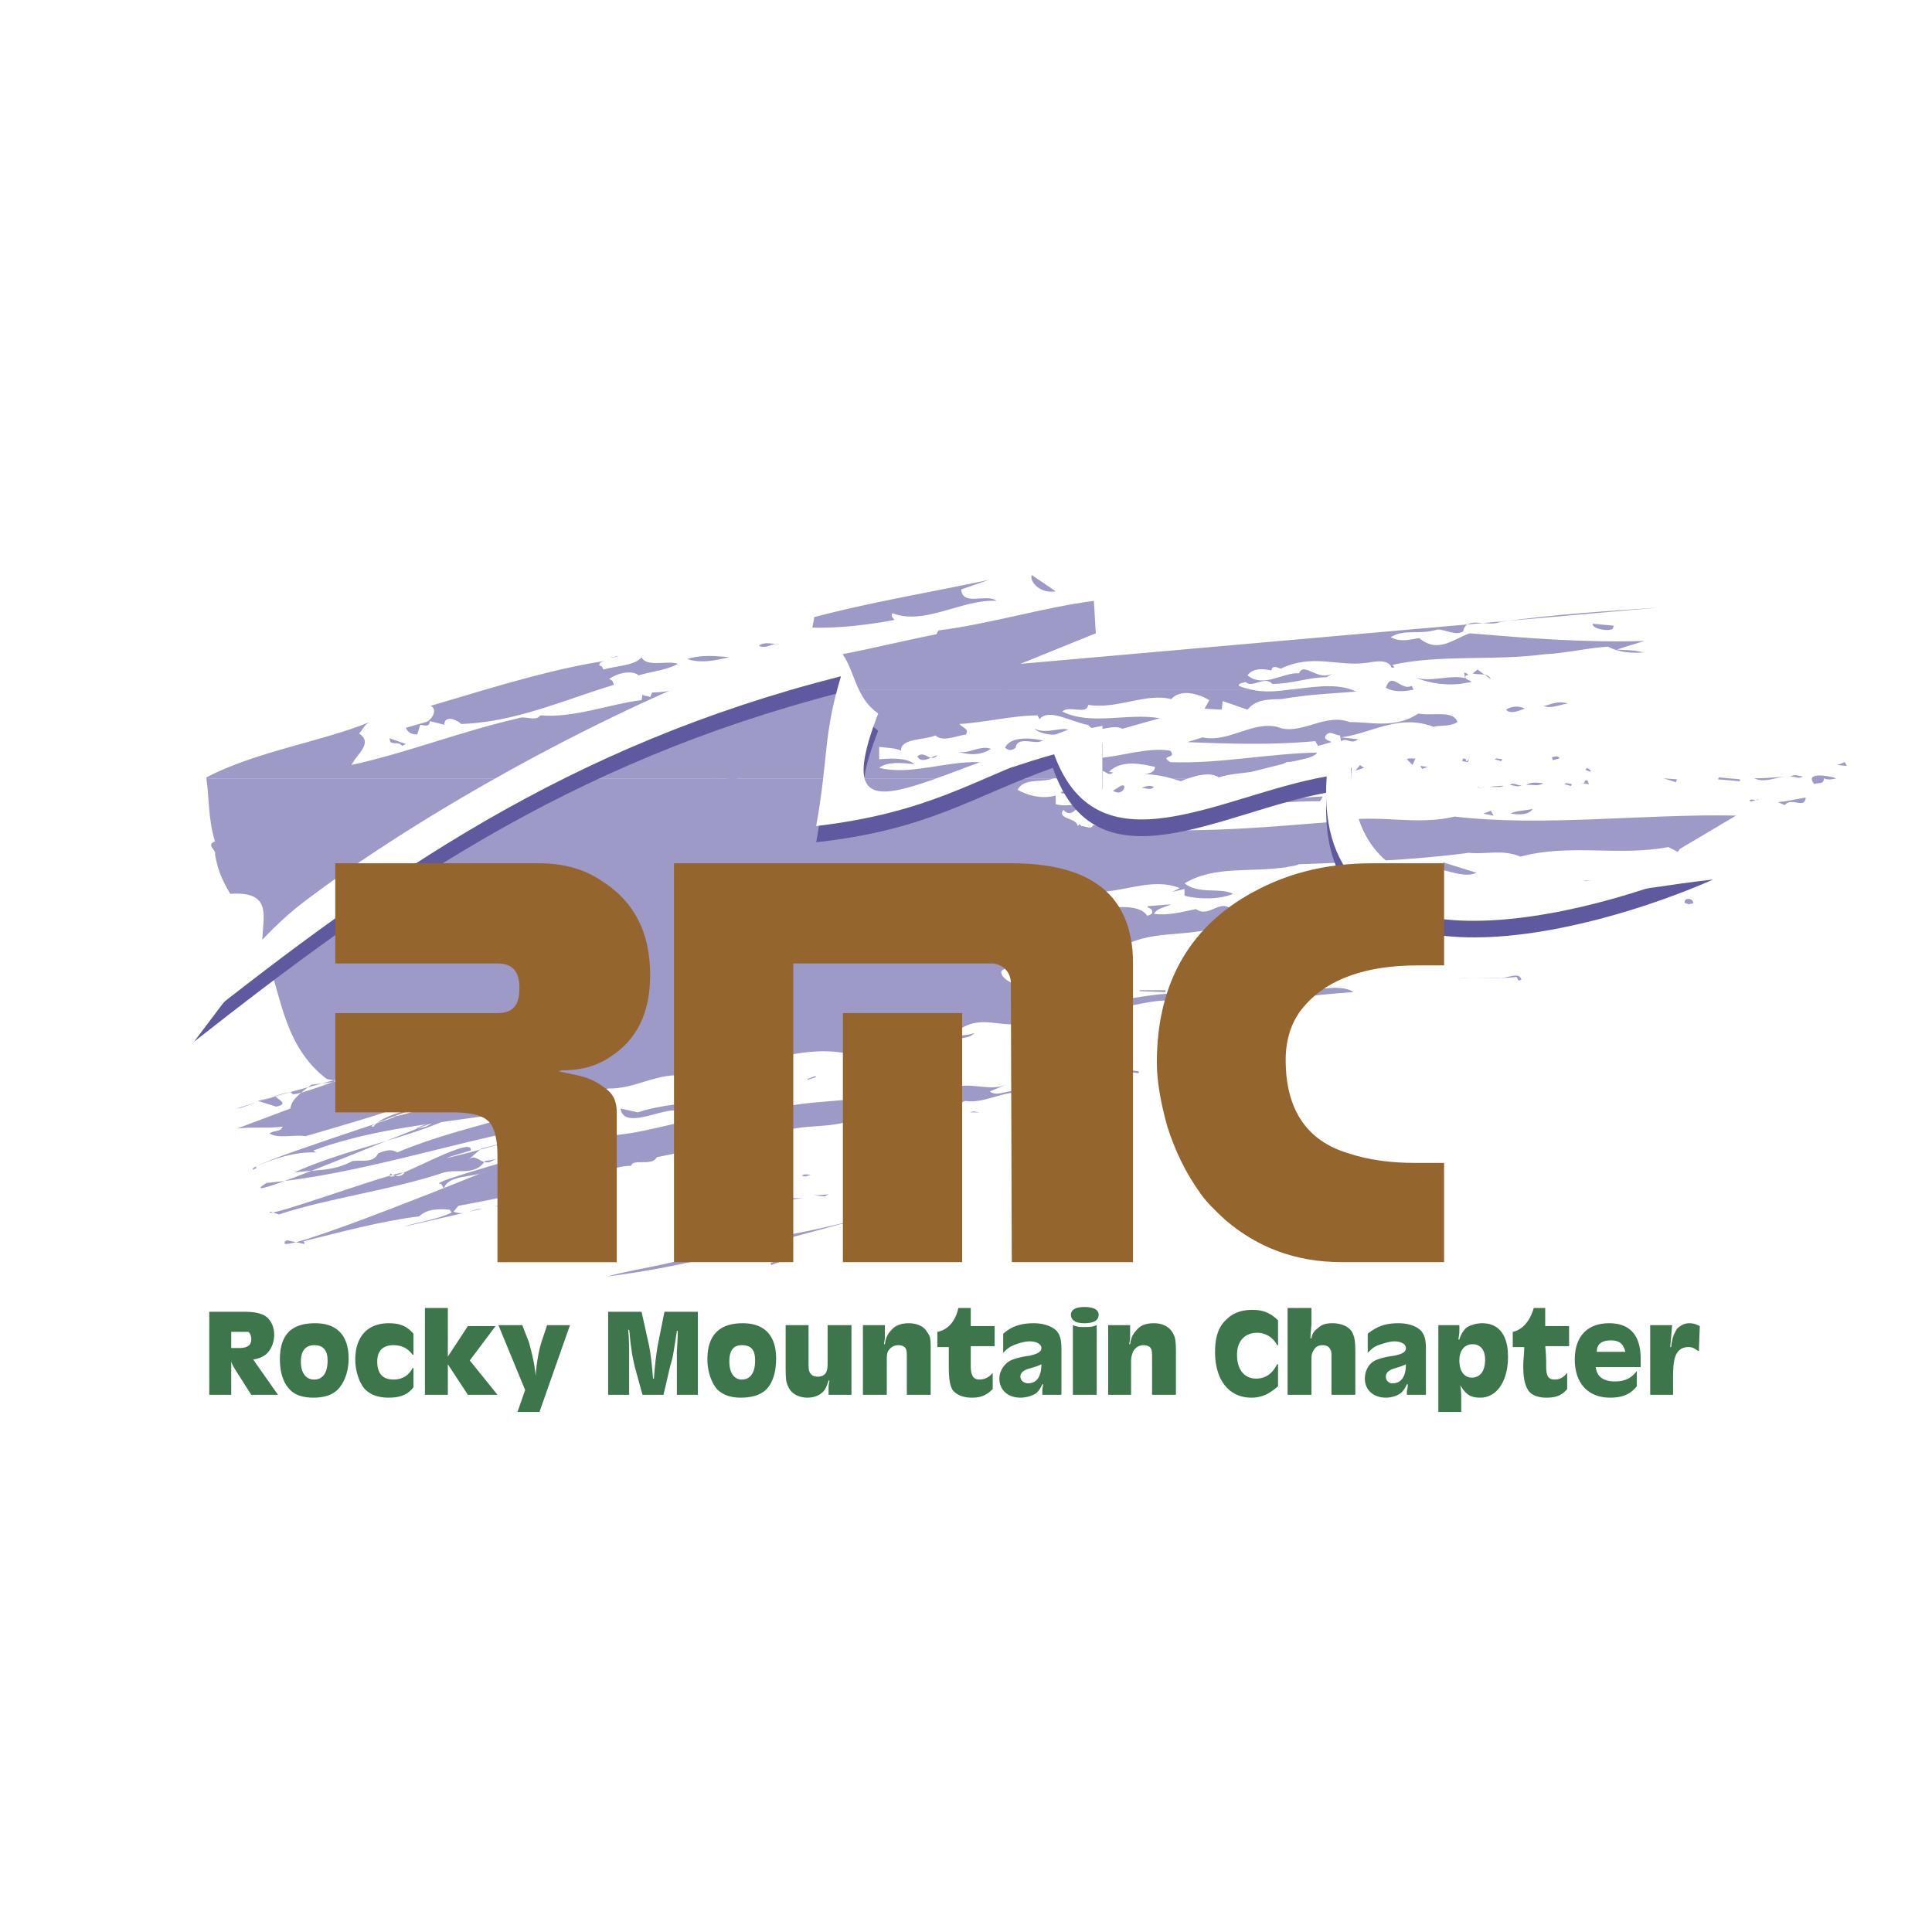 <svg xmlns="http://www.w3.org/2000/svg" width="2500" height="2500" viewBox="0 0 192.756 192.756"><g fill-rule="evenodd" clip-rule="evenodd"><path fill="#fff" d="M0 0h192.756v192.756H0V0z"/><path d="M102.947 57.378c-.285.476.666 1.903 2.381 1.618l-2.381-1.618zM26.497 95.365c.095.096.19.19.19.286 1.429 4.189 1.809 8.854 5.903 11.996l.952.191c-8.664 3.141 0-.762-9.425 2.664-2.57.668 5.998-1.902 3.427-1.143-.19.191 1.523.762 0 1.049l-1.809-.572 13.996-3.809.095.191c-1.523-1.047-2.189 1.428-4.189.57l2-.666c.095.096.38.191.476.285-2.095 1.43-4.855 1.523-7.045 1.811-.571.475-2 1.332-2.095 2.379l-5.332 2c1.523-.191 3.046 0 4.57-.191-.285.572-.667.287-1.333.668.856.57 2.38.094 3.618.285 4.475-1.334 9.14-2.57 13.709-4.57 1.809.381 4.475-1.428 6.378-1.047-.38-.953 1.523-.857 1.904-1.049 3.237-.76-17.518 5.809-15.233 5.713 1.333-1.713 6.284-1.998 9.14-3.236 1.809-.096-8.759 2.762-6.95 2.189 1.619-.285-15.328 4.951-14.186 5.332l.38-.191-.19-.094c1.713-.762 3.999-1.523 6.093-1.428l-.285-.191c9.235-3.428 19.993-2.762 29.418-6.188 2.666.094 5.141-1.715 7.711-1.238 5.427-.096 11.234-3.619 16.756-2.096 3.522-.379 6.569-3.902 10.758-2.664 2.286-1.43 4.284.189 6.665-.668 1.809-.951 5.234-.762 7.711-1.428 2.477.285 5.332-1.332 7.998-.381.855.191.951.477 1.713.477.285-1.334 1.523.096 2.57-.57l.191.379c4.283-.57 7.996-1.143 12.281-1.428-1.334-.951-4.189 0-6.189-.094-3.141 1.617-6.377-.572-9.615.379-5.236-.855-9.9 2.381-14.947-.379l.096-.287c-2.381-.57 1.715-1.141 1.715-1.428-1.43.477-2.762.287-4.096.666-.762-.096 3.619.191.762 1.049-1.141-.572-2.951-1.049-2.855-2 .951-.857 3.143-.381 4.664-1.333.857.191 1.619 0 2.381-.19H26.497zM134.84 68.803c-1.904-.667-4.094-.19-6.188 0h6.188zM124.844 68.803c-.381-.095-.857-.19-1.238-.38-.094-.286.477-.286.668-.381.666.667 1.904-.666 2.664.191 2 0 3.619-.667 5.428-.667l.57-.38c-1.428.856-2.855-1.238-3.332 0-1.428-.191-3.521 1.523-5.141.19.572-.762 1.619-.667 2.381-.476.094-.667.762-.191.951-.191 3.143-1.523 5.713-.19 8.475-.571.379 0 2.189-.571 2.57.476h.285l-.191-.286c4.762-1.047 10.092-.38 15.139-1.047 2.096-.096 4.475-.667 6.379-.762 1.047.571 2.285.666 3.521.571-1.143-.286-1.619-.19-2.666-.286l2.762-.856c-5.998.19-11.709-.286-17.422-.761-1.523.476-3.143 2.094-5.047.476-.76.096-1.809.476-2.855-.096 1.428-.856 2.855-.19 4.664-.761.859 0 1.811.666 2.572.19.285-1.618 2.475-.381 3.713-.952 5.521-.761 10.281-1.046 15.803-1.428l-63.691 5.617 7.521-3.046-.191-3.237c-5.141.666-10.281 2.285-15.518 2.951l-.19.381c-6.379 1.238-12.948 3.237-19.231 2.951-.761.476-1.904 2.095-3.427 1.523-.857.286-2.095.762-3.333 1.047h57.407zM67.435 68.803c-.857.19-1.618.286-2.38.286l-.19.476c-.286-.19-.667-.095-.762-.286l-.095.571c-3.142.381-6.76 1.809-10.092 1.523-.476.667-1.522 0-2.189.285-5.808 1.333-11.043 3.427-16.661 4.666.571-1.143 2.189-2.19.761-3.142.381-.381.477-.856 1.048-1.142-4.57 1.904-11.425 2.951-16.28 5.522v.095H106.754c.668-.477 2.191.095 3.143-.762.381 0 .668.571 1.143.19l-.381-.094c1.238-1.238 3.332-.762 4.57-.476 0 .665-.951.761-1.428.665 1.238.096 2.094.191 3.045.477h1.715c.857-.286 2.189-.666 3.047-.095 1.998-.667 4.57-.286 6.76-1.523.475 0 2.76-.381 3.047-.953-4.951.095-9.807 1.143-14.662.953-1.143-.762.762-.286 0-1.143-2.189-.381-4.855.571-7.332.762l.191.381c-3.713.38-7.902.952-11.996 0-3.332-.096-6.759 1.333-9.901.571.856-.667 2.285-.477 3.522-.381-.857-.666-2.38-.571-3.522-.476v-1.237c.667.095 1.618.095 2.19.381-.095-1.237 2.285-1.047 3.427-1.523.667.666 1.904.095 3.047-.096.286-.571-.19-.571-.667-1.047 2.189-.095 5.332-.856 7.807-.856l.191.38c.951-1.143 3.141.286 4.855.572.762 1.047 2.285-.191 3.426.381l3.715-1.048c-3.143-.571-6.855.762-9.711-.666.57-.667 2.475.381 2.57-.667 2.855.476 5.807-1.238 8.281-.571.953-1.047 2.666-.571 3.809.095l-.475.857 1.713.095.094-.856 2.477.856c.762-.952 1.904-1.047 3.332-1.047 2.762-.476 5.141-.571 7.617-.762-.191 0-.381-.095-.572-.19h-6.188c-1.332.19-2.57.286-3.809 0H67.435v-.001zM21.737 86.511c.286.952.762 1.903 1.237 2.666 5.427-.382 2.285 3.998 3.523 6.188h80.448c.666-.19 1.332-.381 2.094-.381.381-.666 1.811-.19 2.572-.285 2.855-2 6.664-1.143 9.805-2.19 1.049-.476 2.762-.762 3.904-.19 0-.19.285-.286.57-.38-.381-.286-.096-.477 0-.762 4.951-.19 9.996-.667 15.043-1.524.096.286.191.762.572.857.189-1.714 2.57-.571 3.807-.857 1.619-.666 3.332-.19 4.951-.571-3.236-.095-6.475.952-9.52-.382l-.762.287.094.285c-.951.285-2.664.761-3.617.095l-.285-.38-.857.38c.285.19 0 .38-.096.666-3.998.476-8.377.286-12.281.762-1.236-1.238-2.285.856-3.617-.095-1.428.286-2.762.666-4.189.476.287-.571 1.143-.667 1.713-.952l-2.379.19c0 .191.477.191.477.476.096.286-.191.381-.477.476-1.428-2.094-7.33.667-5.617-2.379 3.047.19 5.998-1.523 8.854-.381l-.762.381 1.238-.287v.667c1.428.38 3.523.38 4.855-.19-1.332-.667-3.428.095-4.855-1.048 3.047-1.809 6.568-1.047 10.188-1.618H21.737z" fill="#9e9ac8"/><path d="M173.209 81.37c-9.236-.19-19.328 1.143-28.086.096-3.809.952-7.711-.286-11.52.476-8.188.667-16.281 1.429-24.564.381-.094.476-.762.095-1.141.095l-.191-.191-.191.191c-.094-.857-2.094-.667-1.426-1.619.855.952 1.426-.476 2.094-.667-.953.096-1.904.381-2.855.096v-.857c-1.43.381-2.762 0-3.809-.571.666-1.237 2.379-.667 3.617-1.143H20.594c.285 2.095.191 4.189.857 6.284-.952.38.19.857 0 1.333.095.476.19.856.286 1.238h106.63c.381-.096.855-.096 1.236-.286 5.236-.19 11.236-.38 16.947-1.142 1.713.19 3.332-.38 5.141.381 5.047-1.333 9.711 0 14.758-.952l.951.476.191-.285 5.618-3.334zM116.846 77.657c.381.095.668.19.953.286.096 0 .381-.191.762-.286h-1.715z" fill="#9e9ac8"/><path d="M105.422 77.657c.285.19.951.572.951.572 0-.286.191-.477.381-.572h-1.332zM42.492 72.04l-1.999.571c.19.477.571.667 1.142.667l.285-.952c.382 0 .953.285.953-.381l1.523.381c-.19-.096 0-.191 0-.381.476-.571 1.428.096 1.619.286 5.427-.19 10.187-2.38 15.232-3.903-.095-.286-.095-.477-.476-.572.762-.571 2.189-.952 2.951-.38 1.333-.381 2.952-.572 3.904-1.143-.952-.381-3.142.381-3.618-.666-.667.857-2.57.857-3.808 1.237-.096-.19-.096-.38-.381-.38-.095-.286.19-.381.476-.476-5.521.856-11.52 2.761-17.327 4.474.761.38.094 1.427-.476 1.618zM40.111 74.42l.381-.191-1.619-.57c.001.856.857.19 1.238.761zM61.247 65.566c.952-.381-.095.19-.285 0h.285zM68.578 65.756c1.428.476 2.951.095 4.189-.19-1.238-.095-2.762-.286-4.189.19zM81.05 62.614c2.475.095 5.712-.286 8.188-.762-.19-.285-.381-.381-.19-.667 3.237 1.238 6.95-1.428 10.377-1.237-.951-.762-3.427.571-3.522-1.143l2.761-.952c-5.808 1.238-11.615 2.19-17.422 3.713l-.192 1.048zM75.718 64.423c.667.381 1.333-.285 2-.19-.477.095-1.429-.286-2 .19zM90.951 66.994l1.999-.38-.286-.476c-.19.856-1.237.189-1.713.856zM94.379 66.137c1.904.286 4.379-.286 6.188-1.143-2.094-.19-4.094.572-6.188 1.143zM70.577 77.943c.952-.096 2.38.19 3.142-.381-.952-.762-1.523 1.142-2.38.095l-.762.286zM85.905 76.991c.571-.191 1.047-.096 1.523-.286-1.047.095-1.619-.38-2.475-.762 0-.285-.381-.476-.095-.762-.476-.095-.952.096-1.333.286l.952.476c-1.143 1.333-1.523-1.618-2.666 0-.761.19-2.094-.952-2.666.096-.381 0-.761-.19-1.047.095l.095.095-.761-.095c1.237 2.474 5.616.19 8.473.857zM100.947 68.708l-3.617.38-1.619.572 5.236-.952zM91.522 75.467c.476.857 1.523-.094 2-.094-.762.76-1.238-.572-2 .094zM95.521 74.991c.952.286 2.284.476 3.333-.285-1.143-.381-2.19.571-3.333.285zM105.328 73.277l1.236-.476c-.666-.286-2.189.476-3.332-.095.19.286 1.239.667 2.096.571zM100.281 74.61c.381.286.666.286 1.047 0 .191-1.237 1.904-.286 2.951-.667-1.427-.38-3.521-.475-3.998.667zM118.465 74.039c4.57.19 8.664.286 12.758-.095l.285.476 1.334-.381c-.285-.19-.953-.285-.477-.761.381-.38.857.096 1.332.096l.096.571c.666-.381.951.381 1.715-.19l-1.715-.19c3.047-.381 5.713-2.38 9.236-1.047.76-.19 1.617 0 2.379-.476-.381-1.238-2.57-.572-3.902-.857-2.285 1.523-4.57.857-6.855.857-2.475-.953-4.951 1.428-7.236.476-2.475-.571-4.949 1.619-7.426 1.047l-1.524.474zM107.23 79.085l.096-.19-1.428.095c-.191.381.856 0 1.332.095zM116.275 76.229l-.095-.571-.475.475.57.096zM138.268 68.612c.762.476 1.904.381 2.762.19l-.189-.38c-1.05.571-2.001-1.523-2.573.19zM111.039 78.895c1.047.666 1.523-.857.762-.476l-.762.476zM141.125 67.565a9.47 9.47 0 0 0 4.568.667l1.143-.191c-.189-.191-.855-.286-.57-.666h.189c0-.19-.189-.19-.381-.286l.096.571c-1.524-.38-3.524.476-5.045-.095zM113.896 78.608c.475 0 .855.286 1.236-.094-.38-.191-.761-.096-1.236.094zM160.736 62.805c.191 0 .191-.191.285-.381l-2.094-.19c-.191.38 1.143.761 1.809.571zM146.932 67.185c.57.19 1.523-.095 1.809.571l-1.332-.952-.477.381zM115.99 79.656c0 .095-.191.286 0 .38.285-.095.762-.095.666-.476-.477-.19-1.334-.285-1.904.191l1.238-.095zM112.371 81.18c.762 0 1.238.095 1.43-.571-.572-.192-.858.475-1.43.571zM120.369 79.466l-.57-.19-.668.19h1.238zM29.353 116.977c2.189-.285 3.904-.096 5.808-1.143 1.143-.096 2.094.191 2.57-.762.667-.285 1.333-.477 1.904-.094 5.902-2.477 11.044-3.047 16.852-5.619l.666.191c.095-.57 1.333-.762 1.999-.477 15.139-5.426-21.611 7.521-5.045 3.238 1.523.475 2.761-.572 3.713-.572-10.187 1.334-20.85 5.332-31.227 6.283-4.761 2.951 20.279-7.807 15.899-5.617-5.332 1.43 13.519-5.045 8.949-2.76-2.856-.287-3.523 1.713-6.379 1.617l.095.191c-4.379 2.096-10.758 3.238-15.804 5.524zM115.133 81.18c1.523-.381 3.047.476 4.379-.667-1.428.191-2.951.191-4.379.667zM120.084 80.608c3.809-.191 7.711-.667 11.615-.667l.285-.476c-3.998.191-7.998.858-11.9 1.143zM127.795 78.704l-2.666.286 1.142.286 1.524-.572zM150.264 70.802c.477.667 2.096-.285 1.904-.095-.57-.286-1.332-.286-1.904.095zM136.078 76.61l-.381-.286-.476.571.857-.285z" fill="#9e9ac8"/><path fill="#9e9ac8" d="M56.201 110.883l-1.428.191-.476.381 1.904-.572zM153.977 70.421c.857.381 2-.285 2.477-.19-1.05-.476-2.192.286-2.477.19zM140.934 76.324l.285-.667c-.189.095-.57-.095-.855.095l.57.572zM132.842 78.514c.189-.381 1.428.189 1.998-.096-.666 0-1.332-.38-1.998.096zM46.68 115.738c.856-.76 1.237.477 2.19.191 3.999-1.904 7.902-1.428 11.52-3.523 2.57.287-18.946 5.713-16.375 5.713l.286.477c.285-1.334 2.856-1.143 3.903-1.619 3.903-1.619-22.469 9.234-19.612 6.76l1.809.381-.095-.285c3.522-.857 7.616-2 11.52-2.477.761-.76 1.999-.76 3.046-.666l.19.285c-1.618.762-3.047.857-4.855 1.43l7.902-1.809c-.952 0-1.809.76-2.856.285l.476-.572c4-.762 7.712-1.428 11.14-2.76 2.38.189 3.998-1.238 6.093-1.238.19-.762 2.095.096 2.57-.857 3.428-.666 7.141-1.523 11.14-2.285l.095.57c2.19-1.902 5.141-.951 7.998-1.902h-.381c.476-.572 1.047-.096 1.523-.381.095.57.571.189.952.189 0-.094-.19-.189-.381-.189 2.951-1.428 6.854-.191 9.807-1.619 1.809.285 3.522-.855 5.333-.855-.857-.477-2.096.57-2.857-.096l1.619-.666c-1.811.762-3.713-.477-5.713.475-2.094-.951-4.188 1.809-6.188.191-3.618 1.332-8.188.666-11.806 1.998-5.236-.381-10.854 2-15.424 2.381-1.428.857-3.332.857-5.046.857l.381-.477c-2.666.666-5.426 1.809-8.188 2.189-1.047 1.523-2.666.762-4.094 1.143-5.427 1.809-11.616 2.57-16.471 4.189l-.857-.285c-1.238 1.047 14.853-4.951 13.234-3.713-.381.285-.952.189-1.238-.096-1.142 1.713 8.378-4.094 7.998-2.285-8.474 2.475 9.234-2.285 1.047-.191l-1.335 1.142z"/><path d="M44.205 116.311h1.523c-.19-.381-.762-.381-1.523 0zM142.457 76.515l-.762-.096.192.286.57-.19zM146.266 75.943v-.19l-.285-.095-.096.285.57.096.191-.666c-.095.189-.095.57-.38.57zM149.312 75.658l-.191.094.666.191.096-.191-.571-.094zM154.93 75.848l.666-.19c-.096-.285-.572-.191-.762-.095l.096.285zM67.34 110.789l6.95-1.809c-3.808 1.141-7.521.951-10.663 1.998l-1.713-.381c.285 2.096 3.903.096 5.426.192zM147.789 78.608c.855-.38-.096.191-.381-.094l.381.094zM149.693 78.514c.951-.191-.668-.096-1.049 0h1.049zM150.645 78.323c.381 0 .762.285 1.238 0-.381.191-.858-.38-1.238 0zM152.264 78.323c.666-.095 1.143.191 1.713-.19-.571 0-1.143-.19-1.713.19zM158.357 76.61l-.191.19.477.191.093-.096-.379-.285zM156.262 78.133l-.19.096.666.189.094-.189-.57-.096zM149.025 81.37l-.285-.476-.761.286 1.046.19zM76.86 108.312l-.095-.093-.762.285.096.096.761-.288zM158.07 78.133h-.381l.857.096-.189-.381c-.287-.001-.287.19-.287.285zM78.289 108.027l-.096-.189-.857.381.096.189.857-.381zM150.74 81.18c.762.095 1.713.19 2.189-.476-.761.19-1.904.19-2.189.476zM81.43 107.457l-.095-.096-.761.285v.096l.856-.285zM92.95 103.934c1.333-.477 3.427 0 4.284-.857-1.618.476-2.761-.001-4.284.857zM50.774 120.023l-.666.096-.857.285 1.523-.381zM107.611 98.982l1.428-.094-1.428-.287c-.095.096-.189.288 0 .381zM137.791 87.368c.477-.095 1.715.286 2 0-.666.285-1.428-.572-2 0zM167.305 77.752l-1.332-.095 1.238.381.094-.286zM143.885 86.796c.953.19 2.381.762 3.428.286l-3.332-1.048-.096.762zM113.705 98.793v.096l2.57.093v-.189h-2.57zM171.494 77.562l-.096.19 2.192.191v-.191l-2.096-.19zM135.221 91.652c.381.19 1.238-.095 1.904-.095-.666-.476-1.332.19-1.904.095zM175.018 77.657c1.047.476 2.094-.095 3.141-.19-1.048.095-2.095.19-3.141.19zM178.635 77.466c.477 0 .857.286 1.238 0-.381 0-.762-.286-1.238 0zM184.252 76.419l-.19-.38-.761.285.951.095zM181.016 78.229c.381-.191.951.095.951-.572.477.19.857.095 1.238 0-.762-.286-3.236-.666-2.189.572zM174.541 79.846c.096.286.572-.095.951-.095-.285.191-.666-.095-.951.095zM150.93 88.987v.095l1.334.19v-.19l-1.334-.095zM78.955 117.549c-2.19 0-3.428 1.141-5.617 1.047l5.617-1.047zM92.569 111.932l-.381-.287-.19.38.571-.093zM178.062 80.323c.668-.856 2 .476 2.096-.762-.951.191-1.904.381-2.762.476l.666.286zM158.07 87.844c1.334.856 2.951.286 4.475.19-1.143-.19-3.047-.095-4.475-.19zM97.711 110.979l-.57-.096-.383.096h.953zM80.002 117.262c.38.287.762-.094 1.047-.094-.38.094-.666-.096-1.047.094zM112.848 106.789v.191l.761.096v-.191l-.761-.096zM80.097 119.547H78.86l-.476.191 1.713-.191zM82.668 119.166l-1.428.096 1.048.095.38-.191zM60.58 127.354c7.711-.951 15.614-3.141 23.326-5.236 3.808-.094 7.045-1.521 10.663-1.998-6.474.477-13.233 3.045-19.803 3.617-1.047-.096-1.809 1.332-3.142.572-3.427 1.808-7.616 2.093-11.044 3.045zM105.613 112.502l-2.761.285-.477.096 3.238-.381zM78.479 122.309h-1.047l-.381.095 1.428-.095zM145.504 97.65c1.904-.285 3.902.094 5.807-.189l.191.379.285-.096c-.189-.855-1.428-.094-2.189-.189-1.809 0-2.381-.094-4.094.095zM127.699 104.41l-.094.094.477.383.189-.096-.572-.381zM168.066 90.033c0 .096.287.096.381.191l.477-.095c.096-.477-.858-.667-.858-.096zM78.003 125.83l-.19-.189-.953.38.096.19 1.047-.381zM90.189 123.451l-.095-.191-.667.287.762-.096z" fill="#9e9ac8"/><path d="M76.479 66.613c10.188-3.713 6.951 3.332 11.14 6.284-5.808 14.947 6.569 4.094 22.374 1.237v6.188c4.475 2.189 16.566-2.856 24.848-3.713-1.143 19.613 19.137 13.042 36.084 11.139-12.281 5.427-40.082 12.853-38.559-8.664-10.568 1.904-23.039 9.997-27.324-2.475-7.996 2.856-12.376 6.188-23.611 7.426 1.238-6.855.667-8.854 2.476-14.947-27.419 7.045-45.508 19.898-64.549 34.845 3.618-4.76 6.474-8.95 11.139-12.376C42.11 82.703 60.676 72.42 76.479 66.613z" fill="#5f5a9f"/><path d="M76.479 64.994c10.188-3.712 6.951 3.333 11.14 6.189-5.808 15.042 6.569 4.189 22.374 1.237v6.283c4.475 2.19 16.566-2.855 24.848-3.808-1.143 19.708 19.137 13.138 36.084 11.234-12.281 5.332-40.082 12.853-38.559-8.664-10.568 1.81-23.039 9.997-27.324-2.57-7.996 2.951-12.376 6.188-23.611 7.521 1.238-6.854.667-8.949 2.476-14.947-27.419 6.95-45.508 19.803-64.549 34.845 3.618-4.76 6.474-8.949 11.139-12.471 11.613-8.759 30.179-19.136 45.982-24.849z" fill="#fff"/><path d="M24.307 130.877c.952 0 1.428.096 1.904.285.667.285 1.142 1.047 1.142 2 0 .762-.286 1.521-.856 1.998-.286.191-.571.381-1.238.477l2.475 3.523h-2.666l-1.333-2.096c-.286-.475-.572-.855-.667-1.236v3.332h-2.19v-8.283h3.429zm-1.237 3.617h.761c.857 0 1.238-.285 1.238-.855 0-.381-.095-.572-.286-.762H23.07v1.617zM34.78 135.541c0 1.238-.381 2.285-.952 2.951-.571.668-1.428.953-2.57.953-1.048 0-1.904-.285-2.38-.857-.667-.666-.952-1.809-.952-2.951 0-2.475 1.142-3.617 3.522-3.617 2.189 0 3.332 1.238 3.332 3.521zm-4.761.287c0 1.141.477 1.809 1.333 1.809s1.332-.668 1.332-1.904c0-1.049-.475-1.523-1.332-1.523s-1.333.569-1.333 1.618zM41.254 135.16h-.096c-.476-.666-1.142-.951-1.904-.951-1.048 0-1.618.57-1.618 1.619 0 1.236.57 1.809 1.618 1.809.857 0 1.523-.381 1.904-1.143h.096v1.904c-.571.762-1.333 1.047-2.476 1.047-1.047 0-1.809-.285-2.38-.857-.571-.666-.951-1.809-.951-2.951 0-2.285 1.237-3.617 3.331-3.617 1.143 0 1.81.285 2.476 1.047v2.093zM42.396 130.496h2.285v4.856l1.999-3.047h2.762l-2.571 3.427 2.761 3.428H46.68l-1.999-3.047v3.047h-2.285v-8.664zM53.821 140.873h-2.19l.762-2.189-2.666-6.475h2.379l.667 1.715c.286 1.047.571 2.189.667 3.332.095-1.238.285-2.381.571-3.332l.572-1.715h2.285l-3.047 8.664zM69.625 139.16h-2.094v-4.189c0-.287.095-1.428.095-2.189h-.095c-.381 2.475-.381 2.57-.667 3.523l-.667 2.855h-2.094l-.762-2.762c-.19-.857-.286-1.238-.381-2.094-.096-.477-.096-1.047-.191-1.619h-.094c.094.953.094 1.904.094 2.381v4.094h-2.093v-8.283h3.332l.761 3.428c.191 1.047.286 2 .381 3.236h.095c.095-1.332.191-2.189.381-3.332l.667-3.332h3.333v8.283h-.001zM77.432 135.541c0 1.238-.286 2.285-.857 2.951-.571.668-1.523.953-2.666.953-1.047 0-1.809-.285-2.38-.857-.571-.666-.952-1.809-.952-2.951 0-2.475 1.238-3.617 3.522-3.617 2.19 0 3.333 1.238 3.333 3.521zm-4.665.287c0 1.141.476 1.809 1.238 1.809.856 0 1.333-.668 1.333-1.904 0-1.049-.381-1.523-1.333-1.523-.858-.001-1.238.569-1.238 1.618zM84.953 139.16h-2.285v-.668c0-.285 0-.285.095-.76h-.095c-.19.57-.286.855-.571 1.143-.381.381-.953.57-1.523.57-.857 0-1.619-.381-1.905-1.047-.285-.572-.285-.762-.285-2.762v-3.428h2.285v3.332c0 1.049 0 1.049.095 1.334.19.381.476.477.857.477.38 0 .761-.191.856-.572.095-.285.095-.381.095-1.238v-3.332h2.38v6.951h.001zM86.095 132.209h2.19v.953c0 .285 0 .477-.095.951h.095c.095-.666.285-1.047.666-1.428.381-.477 1.047-.666 1.714-.666.762 0 1.523.285 1.809.857.38.475.38.666.38 2.094v4.189h-2.379v-3.332c0-.857 0-1.049-.096-1.238-.095-.285-.476-.381-.761-.381-.476 0-.857.285-1.048.666-.094.285-.094.477-.094 1.049v3.236h-2.381v-6.95zM99.234 132.305v2h-2.38v2c0 .951.287 1.332.857 1.332.477 0 .951-.191 1.332-.668v1.619c-.666.668-1.238.857-2.094.857-.856 0-1.523-.285-1.904-.762-.286-.477-.381-1.143-.381-2.379V134.4h-1.142v-1.523c1.047-.191 1.809-1.049 2.094-2.381h1.238v1.809h2.38zM103.994 139.16v-.285c0-.096 0-.383.096-.762h-.096c-.191.379-.285.57-.572.855-.379.287-1.047.477-1.617.477-1.238 0-2.096-.762-2.096-1.904 0-.666.381-1.332.953-1.713.475-.287 1.332-.477 2.094-.572.762-.189 1.143-.381 1.143-.762s-.477-.666-1.143-.666c-.57 0-1.141.191-1.619.381-.475.191-.666.381-1.047.762v-1.904c.857-.762 1.811-1.047 3.047-1.047.953 0 1.809.285 2.285.762.381.477.477.951.477 1.902v4.477h-1.905v-.001zm-1.142-2.666c-.762.189-1.047.475-1.047.857 0 .381.381.666.762.666.855 0 1.332-.666 1.332-1.904-.19.096-.381.192-1.047.381zM109.611 131.162c0 .572-.477.857-1.428.857-.857 0-1.334-.285-1.334-.857 0-.477.477-.762 1.334-.762.952 0 1.428.286 1.428.762zm-2.57 1.047c.475.191.76.191 1.143.191.477 0 .762 0 1.236-.191v6.951h-2.379v-6.951zM110.564 132.209h2.189v.953c0 .285 0 .477-.096.951h.096c.094-.666.285-1.047.666-1.428.381-.477.951-.666 1.713-.666s1.428.285 1.809.857c.285.475.381.666.381 2.094v4.189h-2.379v-3.332c0-.857 0-1.049-.096-1.238-.096-.285-.477-.381-.762-.381-.477 0-.857.285-1.047.666-.096.285-.191.477-.191 1.049v3.236h-2.283v-6.95zM127.51 134.209h-.096a2.22 2.22 0 0 0-1.998-1.238c-1.238 0-2 .857-2 2.189 0 1.523.762 2.381 1.904 2.381.951 0 1.617-.477 2.094-1.428h.096v2.189c-.857.762-1.619 1.143-2.666 1.143-2.189 0-3.617-1.713-3.617-4.57 0-1.523.381-2.57 1.143-3.236.666-.666 1.523-.953 2.57-.953s1.809.287 2.57 1.049v2.474zM128.463 130.496h2.379v1.617c0 .191-.096.953-.096 1.43h.096c.096-.572.285-.762.666-1.047.381-.383.857-.477 1.428-.477.953 0 1.715.381 2 .951.191.477.285.668.285 2v4.189h-2.379v-3.713c0-.381 0-.668-.096-.764-.096-.283-.381-.475-.762-.475-.477 0-.762.191-.953.57-.189.287-.189.572-.189 1.238v3.143h-2.379v-8.662zM140.363 139.16v-.285c0-.096.094-.383.094-.762h-.094c-.191.379-.287.57-.572.855-.381.287-.951.477-1.523.477-1.236 0-2.094-.762-2.094-1.904 0-.666.285-1.332.857-1.713.475-.287 1.332-.477 2.094-.572.857-.189 1.143-.381 1.143-.762s-.477-.666-1.143-.666c-.477 0-1.047.191-1.619.381-.475.191-.666.381-1.047.762v-1.904c.953-.762 1.809-1.047 3.047-1.047 1.047 0 1.809.285 2.285.762.381.477.475.951.475 1.902v4.477h-1.903v-.001zm-1.142-2.666c-.668.189-.953.475-.953.857a.65.65 0 0 0 .666.666c.857 0 1.334-.666 1.334-1.904-.192.096-.381.192-1.047.381zM143.504 132.209h2.096v.477c0 .285 0 .285-.096.953h.096c.189-.572.381-.857.666-1.143.381-.287 1.047-.477 1.617-.477 1.619 0 2.572 1.143 2.572 3.332 0 2.475-1.143 4.094-2.762 4.094-.953 0-1.428-.285-2-1.238.096.572.096 1.049.096 1.523v1.143h-2.285v-8.664zm2.096 3.523c0 1.047.475 1.713 1.236 1.713.857 0 1.334-.666 1.334-1.809 0-.953-.477-1.523-1.238-1.523-.858 0-1.332.666-1.332 1.619zM156.547 132.305v2h-2.379a16.4 16.4 0 0 1 .094 2c0 .951.191 1.332.857 1.332.477 0 .857-.191 1.238-.668v1.619c-.572.668-1.143.857-2.096.857-.855 0-1.523-.285-1.809-.762s-.475-1.143-.475-2.379c0-.764.094-1.145.094-1.904h-1.143v-1.523c.953-.191 1.713-1.049 2.096-2.381h1.143v1.809h2.38zM159.213 136.398c.096.953.762 1.428 1.904 1.428.953 0 1.619-.285 2.189-1.047v1.523c-.666.857-1.523 1.143-2.666 1.143-2.189 0-3.523-1.428-3.523-3.809 0-2.285 1.24-3.617 3.43-3.617 2.094 0 3.141 1.238 3.141 3.521v.857h-4.475v.001zm2.951-1.523c-.189-.762-.57-1.143-1.428-1.143-.951 0-1.428.381-1.428 1.143h2.856zM164.641 132.209h2.189l-.191 2.191h.096c.096-.953.285-1.334.57-1.811.383-.381.762-.57 1.238-.57.381 0 .666.094 1.047.285l-.094 2.475h-.096c-.381-.285-.572-.379-.953-.379-.475 0-.855.189-1.047.475-.381.477-.477 1.238-.477 2.666v1.619h-2.283v-6.951h.001z" fill="#3d764b"/><path d="M49.632 125.926v-10.662c0-1.811-.381-3.047-1.047-3.523-.571-.477-1.713-.762-3.427-.762h-11.71v-9.9h16.185c1.523 0 2.189-.762 2.189-2.477 0-.666-.095-1.332-.476-1.809-.38-.475-.952-.666-1.713-.666H33.447V86.13h20.375c2.379 0 4.379.571 5.998 1.619 3.427 2.095 5.046 5.236 5.046 9.521 0 3.809-1.333 6.473-3.999 8.188-1.428.951-2.951 1.332-4.855 1.332-.19.096-.286.096-.286.096l1.809.381c.952.191 1.904.572 2.761 1.238.857.57 1.238 1.332 1.238 2.475v14.947H49.632v-.001zM67.245 86.13h33.703c8.092 0 12.092 3.333 12.092 9.997v29.799h-12.092l-.096-27.99c-.094-.951-.666-1.617-1.713-1.809H79.145v29.799h-11.9V86.13zm16.851 14.948h11.9v24.848h-11.9v-24.848zM136.936 86.13h7.141v10.188h-2.666c-5.047 0-8.854 1.332-11.139 3.902-1.334 1.428-2 3.332-2 5.521 0 4.951 2.094 8.094 6.283 9.33 2 .666 4.189.953 6.664.953h2.857v9.9h-10.188c-4.57 0-8.379-1.428-11.615-4.189-1.047-.951-2-1.904-2.57-2.76-1.428-2-2.477-4.189-3.236-6.57-.668-2.379-1.047-4.568-1.047-6.379 0-8.092 3.426-13.899 10.186-17.328 3.332-1.711 7.044-2.568 11.33-2.568z" fill="#95652e"/></g></svg>